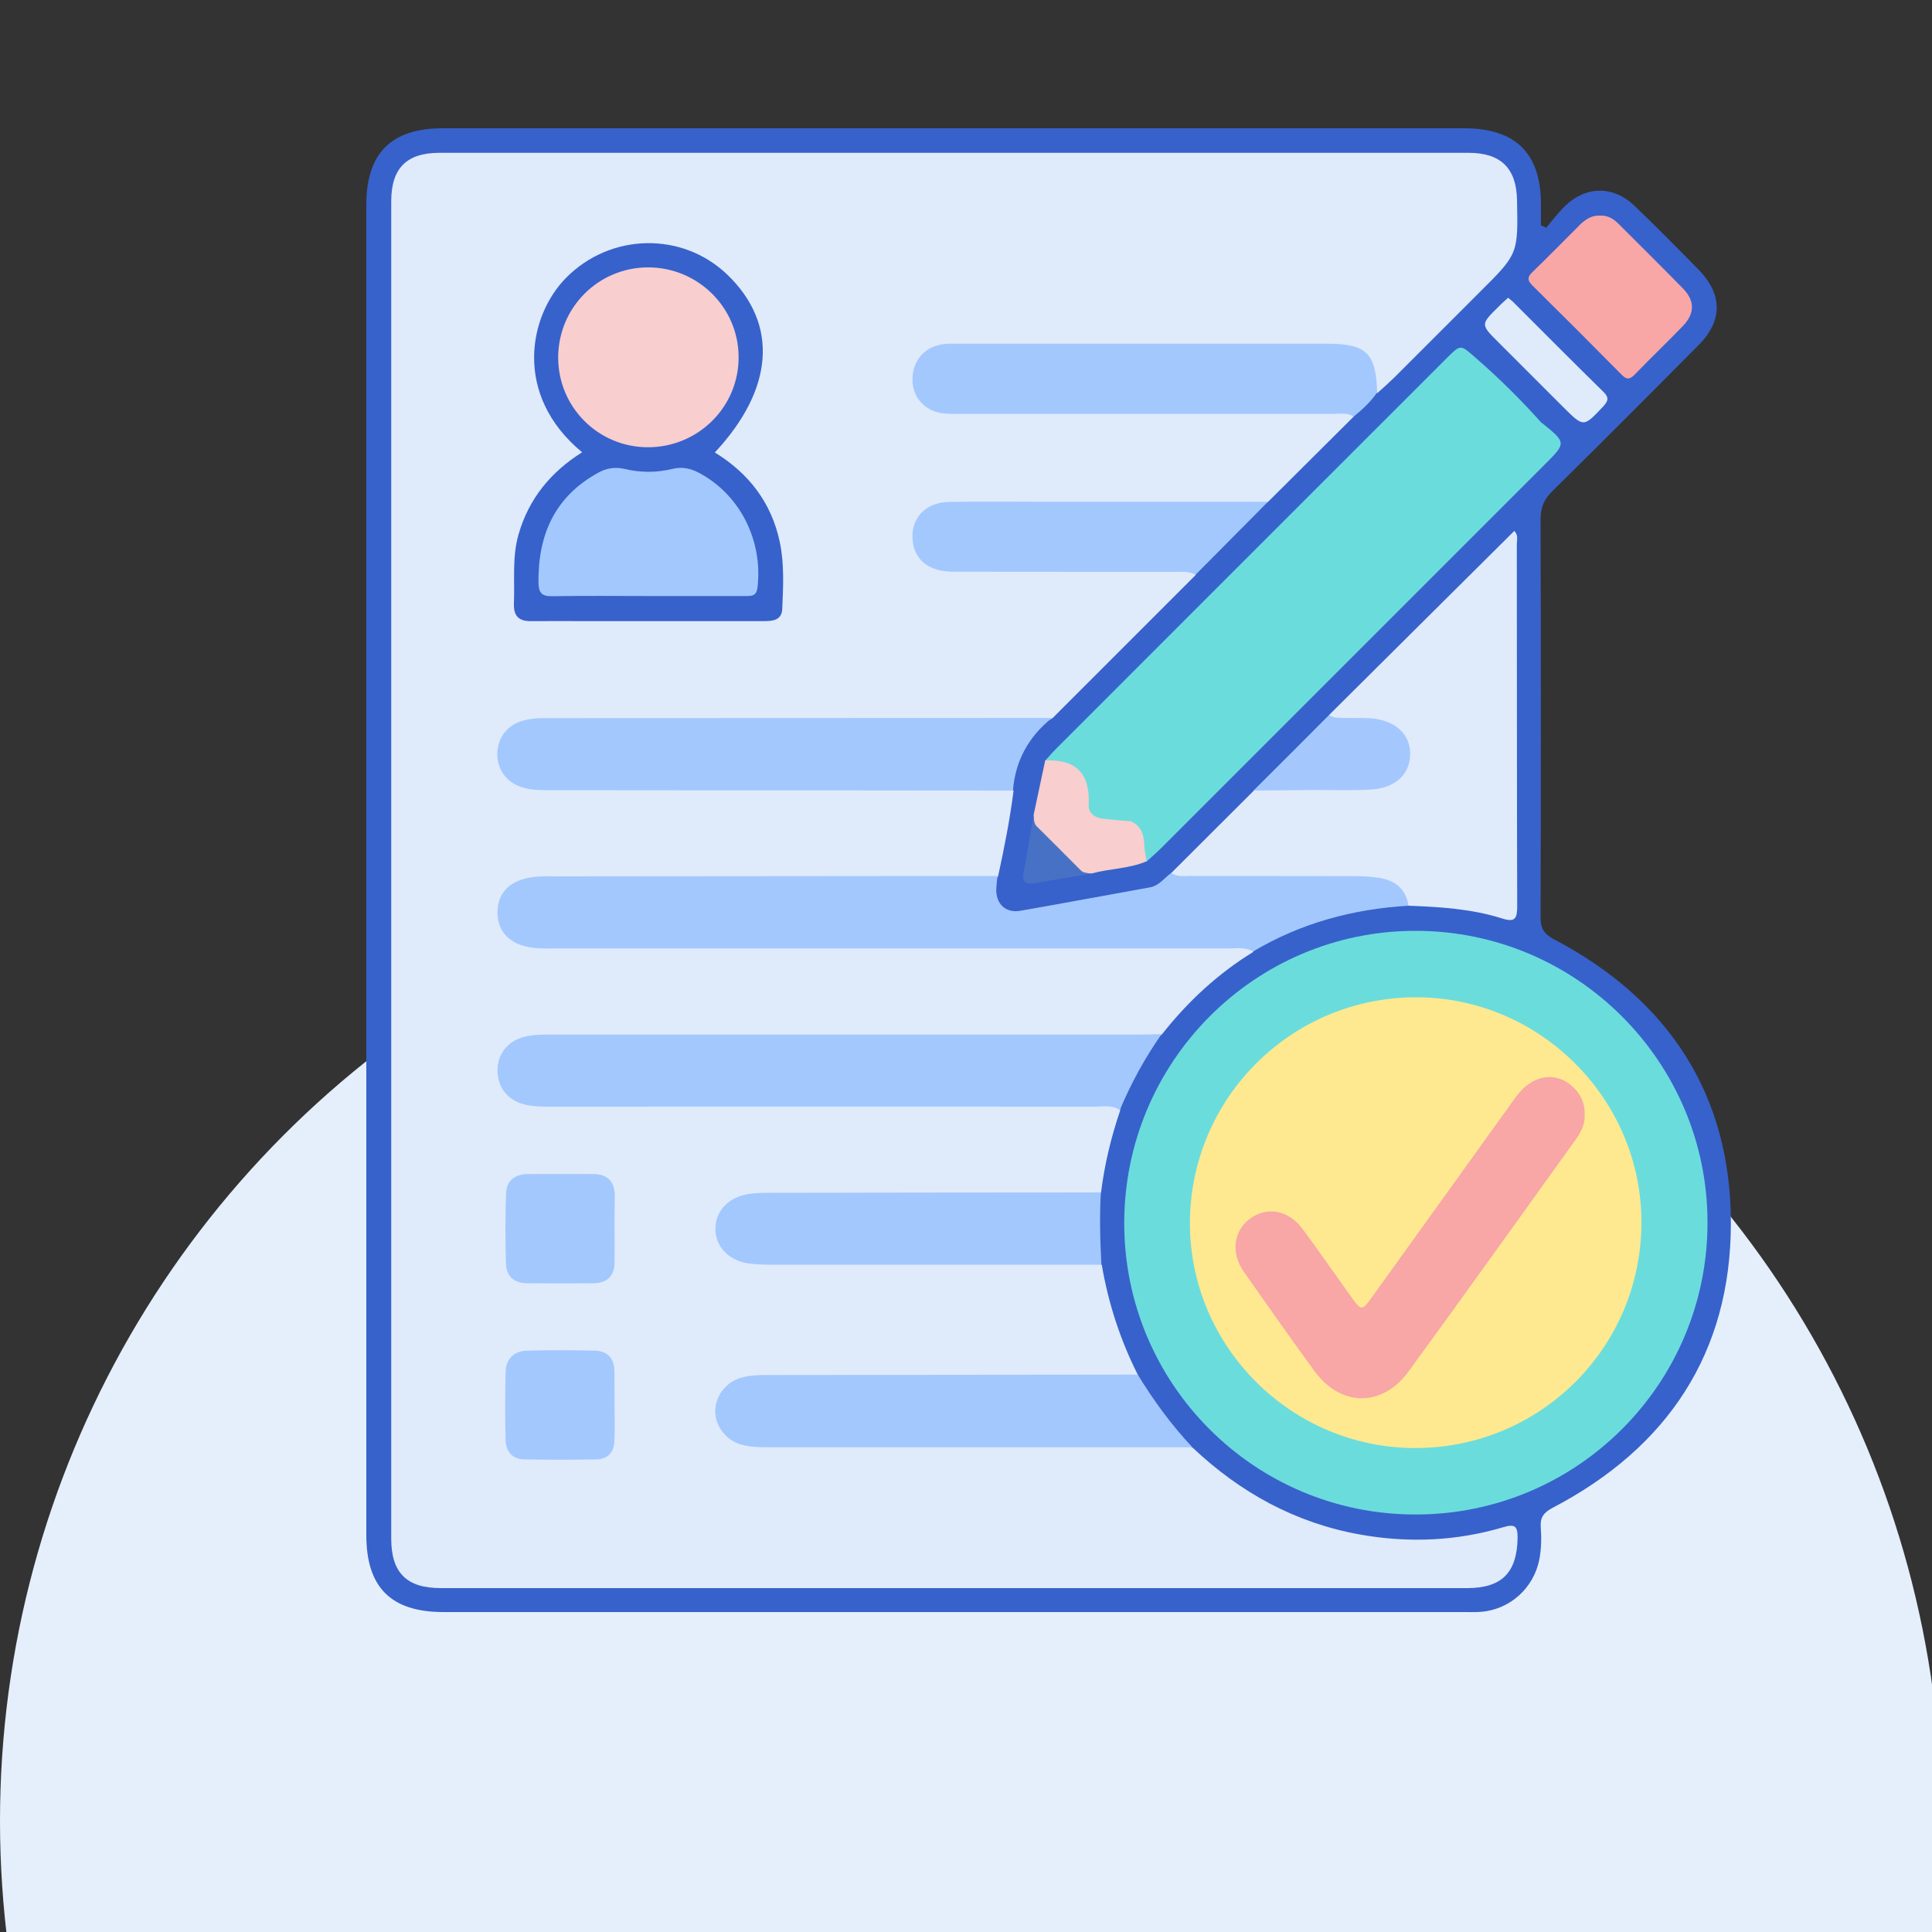 <?xml version="1.0" encoding="utf-8"?>
<!-- Generator: Adobe Illustrator 23.0.5, SVG Export Plug-In . SVG Version: 6.00 Build 0)  -->
<svg version="1.1" id="Layer_1" xmlns="http://www.w3.org/2000/svg" xmlns:xlink="http://www.w3.org/1999/xlink" x="0px" y="0px"
	 viewBox="0 0 1000 1000" style="enable-background:new 0 0 1000 1000;" xml:space="preserve">
<rect x="0" y="0" width="1000" height="1000" fill="#333333" stroke="none"/>
<style type="text/css">
	.st0{fill:#E4EFFB;}
	.st1{fill:#3762CB;}
	.st2{fill:#DFEAFB;}
	.st3{fill:#6BDCDC;}
	.st4{fill:#A3C8FE;}
	.st5{fill:#F8A6A6;}
	.st6{fill:#A4C8FE;}
	.st7{fill:#F8CECE;}
	.st8{fill:#4771C5;}
	.st9{fill:#FEE991;}
</style>
<circle class="st0" cx="502.5" cy="942.5" r="502.5"/>
<g>
	<path class="st1" d="M800.3,117.9c3.2-3.8,6.2-7.8,9.7-11.2c10.7-10.5,25-10.7,35.9-0.3c11.4,10.9,22.4,22.1,33.4,33.3
		c12.3,12.6,12.4,26.3,0,38.8c-25.1,25.3-50.3,50.6-75.7,75.6c-4.2,4.1-6.2,8.3-6.2,14.4c0.2,68.7,0.2,137.4,0,206.2
		c0,5.7,1.6,8.6,6.8,11.4c59.3,31.1,91.8,80.3,91.7,147.3c-0.1,67-32.9,116-92.2,147c-4.7,2.5-6.6,5-6.2,10.1
		c0.4,5.5,0.3,11-0.7,16.5c-2.9,15-15.3,26.2-30.5,27.3c-2.9,0.2-5.8,0.1-8.7,0.1c-176,0-352,0-528,0c-27.2,0-40-12.7-40-39.9
		c0-229.5,0-459,0-688.5c0-26.7,12.9-39.6,39.5-39.6c176.3,0,352.5,0,528.8,0c26.6,0,39.7,13,39.7,39.4c0,3.6,0,7.2,0,10.9
		C798.6,116.9,799.4,117.4,800.3,117.9z"/>
	<path class="st2" d="M700.7,215.6c-14.8,14.7-29.5,29.4-44.3,44.1c-5.5,3.6-11.7,4-18.1,4c-44.6,0-89.2,0-133.8,0
		c-3.4,0-6.8-0.1-10.2,0.2c-10.6,0.9-16.8,6.2-16.7,14.2c0.1,7.9,6.4,13,17.1,13.8c3.7,0.3,7.3,0.2,11,0.2
		c34.4,0,68.7-0.2,103.1,0.2c3.8,0,9.7-2,10.1,5.3c-24.7,24.7-49.4,49.4-74.1,74.1c-5.9,3.7-12.4,3.9-19,3.9
		c-77.9,0-155.7,0-233.6,0c-6,0-12.1-0.2-17.9,1.6c-7.2,2.2-11.2,7.1-11.1,13.5c0.1,6.3,4.1,11.2,11.4,13.3
		c5.6,1.7,11.4,1.5,17.2,1.5c72.9,0,145.8-0.1,218.6,0.1c4.9,0,10.7-1.9,14.2,3.8c-1.9,14.9-4.8,29.5-8,44.2
		c-3.4,4.5-8.3,3.8-13,3.8c-27,0.1-54,0.1-81,0.1c-44,0-88,0-132.1,0c-5.8,0-11.6-0.1-17.1,1.9c-6.7,2.4-10.4,7.2-10.2,13.3
		c0.3,6.6,4.1,10.6,10,12.7c6.3,2.3,12.9,2,19.4,2c112.4,0,224.8,0,337.2,0c4.5,0,8.9-0.2,13.3,0.4c2.8,0.4,6,0.7,5.6,4.9
		c-18.4,11.3-34,25.8-47.3,42.7c-5.7,4-12.3,3.9-18.9,3.9c-96.5,0-193,0-289.5,0c-5.5,0-11-0.2-16.5,1c-8.6,1.9-13.5,7.1-13.4,14.1
		c0.1,7,5,12,13.7,13.9c5.2,1.1,10.4,0.9,15.7,0.9c89.7,0,179.4,0,269.1,0c3.9,0,7.9-0.1,11.8,0.3c3.3,0.3,6.4,1,6.4,5.3
		c-4.7,13.8-8.1,27.9-9.9,42.4c-3.5,4.9-8.9,3.9-13.7,3.9c-50.6,0.1-101.2,0-151.8,0.1c-5,0-10-0.1-14.9,1c-8.6,2-13.7,7.2-13.6,14
		c0.1,6.8,5.2,11.9,13.8,13.9c4.9,1.1,9.9,1,14.9,1c50.3,0,100.7,0,151,0c5.2,0,10.6-0.8,14.7,3.7c3.4,19.9,9.6,38.9,18.7,56.9
		c-2.7,5.1-7.7,3.8-11.8,3.8c-32.5,0.2-65,0.1-97.5,0.1c-26,0-51.9,0-77.9,0c-5.8,0-11.6,0.1-17,2.6c-5.1,2.3-8.6,6.1-8.8,12
		c-0.2,6.3,3.4,10.3,8.8,12.8c6.2,2.8,12.8,2.6,19.3,2.6c64.8,0,129.5,0,194.3,0c6.6,0,13.1,0.5,19,3.8
		c24.6,23.2,53.1,38.9,86.7,44.9c24.9,4.4,49.6,3.4,73.9-3.8c6-1.8,7.6-0.7,7.5,5.6c-0.3,17.8-8.1,25.9-26.1,25.9
		c-177.1,0-354.1,0-531.2,0c-17.6,0-25.6-7.8-25.7-25.3c0-230.8,0-461.6,0-692.5c0-17.2,8-25.1,25-25.1c177.6,0,355.2,0,532.7,0
		c16.6,0,24.7,8,25,24.4c0.6,27.9,0.6,27.9-19.1,47.5c-14.8,14.8-29.7,29.7-44.5,44.5c-2.8,2.7-5.7,5.3-8.6,7.9
		c-4.3,0.1-3.9-3.2-4.5-6c-2-9.8-6.7-14-16.5-15c-1-0.1-2.1-0.2-3.1-0.2c-64-0.1-127.9-0.1-191.9,0c-2.9,0-5.8,0.3-8.6,1.1
		c-6.9,2-11.1,7.3-10.9,13.7c0.2,6.1,4.3,10.8,11.1,12.6c4.6,1.2,9.4,1,14.1,1c60.6,0,121.1,0,181.7,0c3.7,0,7.4-0.1,11,0.3
		C698.3,210.9,701.2,211.5,700.7,215.6z"/>
	<path class="st3" d="M883.8,632.9c0,83.5-67.7,151.1-151.2,151c-83.2,0-150.6-67.4-150.7-150.6c-0.1-83.5,67.4-151.5,150.7-151.5
		C816,481.7,883.9,549.6,883.8,632.9z"/>
	<path class="st3" d="M541,393.7c1.8-1.9,3.4-3.9,5.3-5.8c67.4-67.5,134.9-134.9,202.4-202.4c7.5-7.5,7.2-7.2,15.3-0.1
		c12.1,10.5,23.4,21.7,34,33.6c1.6,3.1,0.3,5.5-1.8,7.8c-1.9,2.1-4,4.2-6,6.2C731,292.1,671.8,351.3,612.7,410.6
		c-8.2,8.2-16.3,15.9-28,18.7c-2.3-0.3-4.7-0.3-7.1-0.5c-13.1-1-16.6-3.6-18.9-16.4c-1.4-7.5-4.1-12.9-12.4-13.8
		C543.3,398.4,541.9,396.3,541,393.7z"/>
	<path class="st4" d="M648.6,492.5c-3.9-2.4-8.2-1.6-12.3-1.6c-115.9,0-231.8,0-347.7,0c-3.4,0-6.8,0.1-10.2-0.1
		c-13.4-0.8-21-7.7-20.9-18.7c0.1-11,7.7-17.6,21.3-18.4c3.4-0.2,6.8-0.1,10.2-0.1c75.8-0.1,151.6-0.1,227.3-0.2
		c-0.2,2.1-0.5,4.1-0.6,6.2c-0.5,8,4.6,13.2,12.5,11.8c22.4-3.9,44.7-8.1,67-12.1c4.8-0.9,7.3-4.7,10.8-7.3
		c9.9-3.2,20.1-2.6,30.2-2.6c23,0,46-0.1,69.1,0.1c8.6,0.1,16.8,1.5,22.8,8.4c2.8,3.3,5.1,6.9,0.9,10.9
		C700.4,470.5,673.4,477.7,648.6,492.5z"/>
	<path class="st2" d="M729,468.8c-1.2-8.4-6.5-12.8-14.4-14.3c-4.1-0.7-8.3-0.9-12.4-1c-28.4-0.1-56.9,0-85.3-0.1
		c-3.6,0-7.4,0.6-10.7-1.5c14.3-14.2,28.5-28.5,42.8-42.7c6.5-3.1,13.2-4.2,20.4-4c9.7,0.3,19.4,0.1,29.1,0.1c2.4,0,4.7,0,7.1-0.1
		c12.6-0.8,19.6-6.2,19.4-15.1c-0.1-8.5-6.9-13.7-19.1-14.6c-4.2-0.3-8.4,0.1-12.6-0.5c-2.8-0.4-6.1-0.6-5.3-5
		c31.9-31.7,63.8-63.4,95.8-95.2c2.2,2.2,1.3,4.7,1.3,6.9c0.1,62.4,0,124.7,0.2,187.1c0,6.5-0.9,8.9-8.1,6.5
		C761.5,470.4,745.3,469.4,729,468.8z"/>
	<path class="st4" d="M579.6,574.6c-4-2.8-8.6-1.8-13-1.8c-93.4-0.1-186.8,0-280.2,0c-5.2,0-10.5,0.1-15.6-1.3
		c-8.2-2.3-13.3-8.9-13.3-17.4c0-8.4,5.1-15,13.3-17.3c5.1-1.4,10.4-1.3,15.6-1.3c100.5,0,200.9,0,301.4,0c4.5,0,8.9-0.1,13.4-0.2
		C592.6,547.6,585.4,560.7,579.6,574.6z"/>
	<path class="st4" d="M524.3,409.2c-79.4-0.1-158.8-0.1-238.3-0.2c-5,0-10,0.1-14.8-1.2c-8.6-2.3-13.9-9.1-13.8-17.8
		c0.2-8.4,5.3-14.8,13.6-17.1c5.1-1.4,10.4-1.2,15.6-1.2c86,0,171.9-0.1,257.9-0.1C532.5,381.2,525.5,393.7,524.3,409.2z"/>
	<path class="st4" d="M617.2,749.1c-72.6,0-145.2,0-217.8,0c-5.5,0-11,0.1-16.4-1.6c-7.4-2.3-12.8-9.5-12.8-17.1
		c0-7.5,5.3-14.8,12.8-17.1c5.3-1.7,10.8-1.6,16.4-1.6c63.2-0.1,126.3-0.1,189.5-0.2C597.1,724.9,606.3,737.6,617.2,749.1z"/>
	<path class="st4" d="M700.7,215.6c-3.4-2.1-7.1-1.4-10.7-1.4c-63.7,0-127.4,0-191.2,0c-3.4,0-6.8,0.1-10.2-0.2
		c-9.6-1-16.1-7.9-16.3-17.1c-0.2-9.8,5.8-17.2,15.5-18.7c3.3-0.5,6.8-0.3,10.2-0.3c62.9,0,125.9,0,188.8,0c20.5,0,25.4,4.8,26,25.2
		C709.5,208,705.2,211.9,700.7,215.6z"/>
	<path class="st4" d="M570.1,654.6c-56.8,0-113.7,0-170.5,0c-4.2,0-8.4-0.1-12.5-0.7c-10.1-1.6-16.7-8.7-16.8-17.7
		c-0.1-9.2,6.7-16.6,17.2-18.2c4.1-0.6,8.4-0.6,12.5-0.6c56.6-0.1,113.2-0.2,169.8-0.2C569.1,629.5,569.4,642.1,570.1,654.6z"/>
	<path class="st4" d="M618.8,297.5c-3.6-2.1-7.7-1.4-11.5-1.5c-38,0-76,0-114.1-0.1c-12.2,0-19.7-5.9-20.8-15.9
		c-1.3-11.4,6.4-20,18.8-20.2c14.9-0.3,29.9-0.1,44.8-0.1c40.1,0,80.2,0,120.3,0C643.8,272.3,631.3,284.9,618.8,297.5z"/>
	<path class="st3" d="M585.3,425.1c10-2.7,17-9.6,24.1-16.7c60.1-60.4,120.4-120.6,180.7-180.8c2.8-2.8,5.3-5.8,8-8.7
		c12.7,10.3,12.7,10.3,1.3,21.7C733.3,306.7,667.1,372.9,601,439c-2.4,2.4-5,4.6-7.5,6.9c-1.9-0.7-4.1-1.6-4.3-3.7
		C588.4,436.3,584.5,431.3,585.3,425.1z"/>
	<path class="st5" d="M828.1,111.6c4-0.2,7,1.6,9.7,4.3c11.1,11.1,22.3,22.2,33.3,33.4c6.2,6.4,6.2,12.9,0,19.4
		c-8.2,8.5-16.7,16.6-24.9,25.1c-2.5,2.6-4.2,2.9-6.9,0.1c-15.3-15.5-30.7-30.9-46.2-46.2c-2.7-2.7-2.5-4.4,0.1-6.9
		c8.5-8.2,16.7-16.6,25.1-25C821.1,113.3,824.1,111.4,828.1,111.6z"/>
	<path class="st6" d="M687.9,370.1c2.6,1.7,5.5,1.5,8.4,1.5c4.4,0.1,8.9-0.1,13.3,0.2c12.6,1,20.4,8.2,20.3,18.6
		c-0.1,10.5-7.8,17.6-20.6,18.3c-9.7,0.5-19.4,0.2-29.1,0.2c-10.5,0.1-20.9,0.2-31.4,0.3C661.9,396.2,674.9,383.2,687.9,370.1z"/>
	<path class="st7" d="M585.3,425.1c5.5,2.4,6.8,7,7,12.4c0.1,2.8,0.8,5.5,1.2,8.3c-9.1,3.9-19,3.7-28.4,6.3
		c-13.2,0-30.6-17.5-30.1-30.3c2-9.4,4-18.8,6-28.2c16-0.7,23.3,6.8,22.5,22.9c-0.2,4.3,2.9,6.6,7,7.2
		C575.4,424.3,580.3,424.7,585.3,425.1z"/>
	<path class="st2" d="M780.6,154.1c1.4,1.2,2.6,2.1,3.6,3.2c15.2,15.2,30.3,30.4,45.6,45.4c2.9,2.8,2.9,4.5,0.1,7.6
		c-10.3,10.9-10.1,11-20.7,0.5c-11.3-11.3-22.6-22.6-33.8-33.8c-9.1-9.1-9.1-9.1,0.4-18.4C777.2,157.1,778.8,155.8,780.6,154.1z"/>
	<path class="st8" d="M535,421.9c0.2,2-0.1,4.1,1.6,5.8c7.6,7.5,15.1,15.1,22.7,22.7c1.7,1.7,3.7,1.7,5.8,1.7
		c-10,1.7-20,3.4-30.1,5.1c-4.2,0.7-6-1.1-5.2-5.3C531.5,441.9,533.3,431.9,535,421.9z"/>
	<path class="st1" d="M370,234.2c17.6,10.8,29.3,26,33.6,46.3c2.4,11.4,1.8,23,1.3,34.5c-0.2,6.1-4.9,6.5-9.7,6.5
		c-30.1,0-60.3,0-90.4,0c-10,0-19.9-0.1-29.9,0c-6.3,0.1-9.1-2.6-8.9-9c0.5-12-1-24.1,2.4-35.9c5.3-18.5,16.7-32.3,32.9-42.5
		c-35.9-29.7-27.6-70.8-8.3-90.3c22.9-23.2,60.1-24.1,83.5-1.6C403,167.7,400.7,201.3,370,234.2z"/>
	<path class="st4" d="M318.1,636.2c0,5.8,0.1,11.5,0,17.3c-0.1,7-3.9,10.6-10.8,10.7c-11.5,0.1-23,0.1-34.6,0
		c-6.6-0.1-10.6-3.6-10.8-10.1c-0.4-12-0.4-24.1,0-36.1c0.2-6.9,4.5-10.3,11.4-10.3c11.3,0,22.5-0.1,33.8,0
		c7.4,0,11.1,3.9,11.1,11.3C318.1,624.7,318.1,630.4,318.1,636.2z"/>
	<path class="st4" d="M318.1,728c0,6,0.2,12-0.1,18c-0.2,5.9-3.6,9.3-9.5,9.4c-12.3,0.2-24.6,0.2-36.9,0c-6.4-0.1-9.7-4-9.9-10
		c-0.3-11.8-0.3-23.5,0-35.3c0.2-6.7,4.3-10.8,11-11c11.8-0.3,23.5-0.3,35.3,0c6.4,0.2,10,4,10,10.7C318.1,716,318.1,722,318.1,728
		C318.1,728,318.1,728,318.1,728z"/>
	<path class="st9" d="M732.4,749.5c-64.3-0.1-116.7-52.7-116.5-116.8c0.3-64.7,52.9-116.8,117.6-116.5
		c64.1,0.3,116.5,53.2,116.1,117.2C849.2,697.9,796.9,749.6,732.4,749.5z"/>
	<path class="st7" d="M335.5,138.4c25.7,0,46.7,20.7,46.8,46.3c0.2,25.9-21,46.9-47.1,46.8c-25.7-0.1-46.4-20.9-46.3-46.7
		C289.1,159.1,309.7,138.4,335.5,138.4z"/>
	<path class="st4" d="M335.4,308.5c-16.5,0-33-0.2-49.5,0.1c-5.5,0.1-7.1-1.7-7.2-7.2c-0.2-24.7,8.5-44.4,30.9-56.7
		c4.3-2.4,8.7-3.1,13.6-2c8.3,2,16.6,2,24.9,0c4.9-1.2,9.2-0.3,13.6,2c21.1,11.1,33.2,34.8,30.4,59.2c-0.5,4.8-3.2,4.6-6.5,4.6
		C368.9,308.5,352.1,308.5,335.4,308.5z"/>
	<path class="st5" d="M820.2,576.9c0.3,4.8-1.8,9-4.6,12.9c-28.8,40-57.4,80.2-86.5,120c-13.6,18.7-35.1,18.5-48.7-0.1
		c-12.4-16.9-24.4-34.1-36.5-51.3c-6.9-9.8-5.5-21,2.8-27.4c8.8-6.7,20.1-4.9,27.5,5.1c8.6,11.6,16.8,23.5,25.2,35.2
		c5.2,7.3,5.6,7.3,10.8,0c24.8-34.5,49.6-69,74.4-103.5c8.9-12.3,22.2-13.8,31.2-3.5C818.9,568,820.4,572.1,820.2,576.9z"/>
</g>
<g>
</g>
<g>
</g>
<g>
</g>
<g>
</g>
<g>
</g>
<g>
</g>
<g>
</g>
<g>
</g>
<g>
</g>
<g>
</g>
<g>
</g>
<g>
</g>
<g>
</g>
<g>
</g>
<g>
</g>
</svg>
